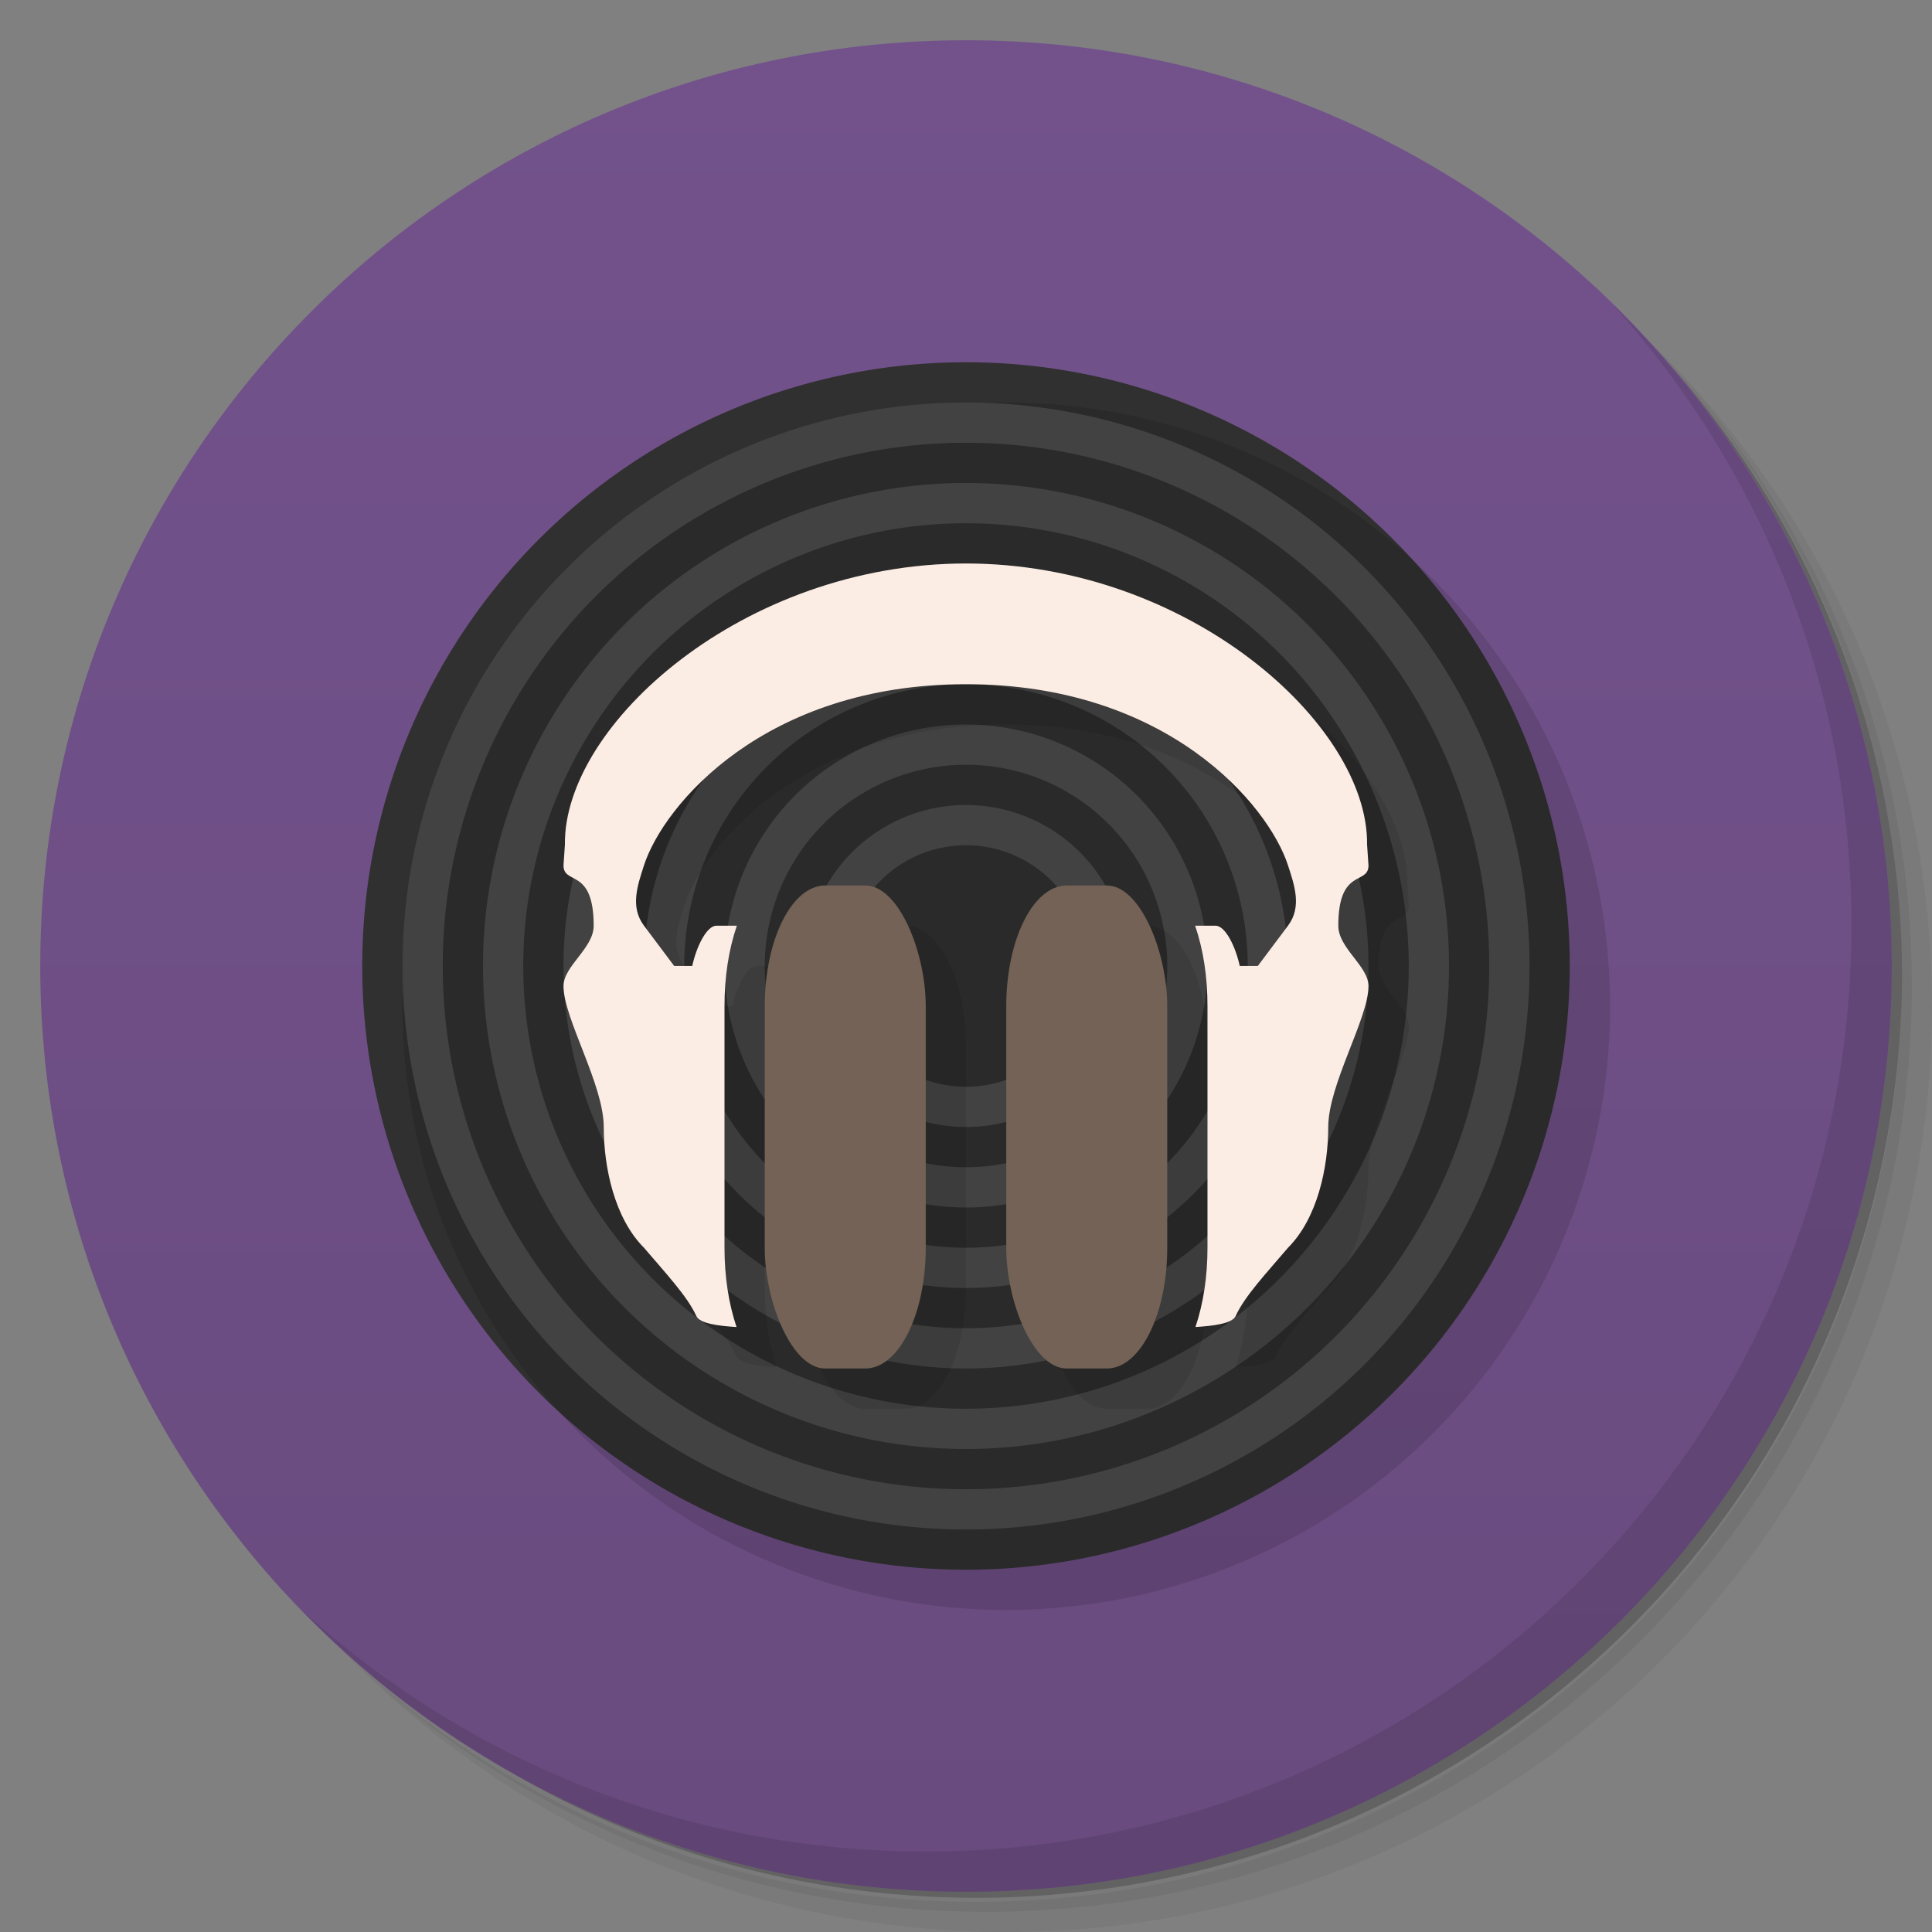 <svg viewBox="0 0 48 48" xmlns="http://www.w3.org/2000/svg">
 <rect x="0" y="0" width="48" height="48" fill="#808080" stroke="none"/>
 <defs>
  <linearGradient id="linearGradient3845" x2="0" y1="47" y2="1" gradientUnits="userSpaceOnUse">
   <stop style="stop-color:#694b7f" offset="0"/>
   <stop style="stop-color:#73528c" offset="1"/>
  </linearGradient>
 </defs>
 <path d="m36.31 5c5.859 4.062 9.688 10.831 9.688 18.5 0 12.426-10.07 22.5-22.5 22.5-7.669 0-14.438-3.828-18.5-9.688 1.037 1.822 2.306 3.499 3.781 4.969 4.085 3.712 9.514 5.969 15.469 5.969 12.703 0 23-10.298 23-23 0-5.954-2.256-11.384-5.969-15.469-1.469-1.475-3.147-2.744-4.969-3.781zm4.969 3.781c3.854 4.113 6.219 9.637 6.219 15.719 0 12.703-10.297 23-23 23-6.081 0-11.606-2.364-15.719-6.219 4.16 4.144 9.883 6.719 16.219 6.719 12.703 0 23-10.298 23-23 0-6.335-2.575-12.06-6.719-16.219z" style="opacity:.05"/>
 <path d="m41.28 8.781c3.712 4.085 5.969 9.514 5.969 15.469 0 12.703-10.297 23-23 23-5.954 0-11.384-2.256-15.469-5.969 4.113 3.854 9.637 6.219 15.719 6.219 12.703 0 23-10.298 23-23 0-6.081-2.364-11.606-6.219-15.719z" style="opacity:.1"/>
 <path d="m31.25 2.375c8.615 3.154 14.75 11.417 14.75 21.13 0 12.426-10.07 22.5-22.5 22.5-9.708 0-17.971-6.135-21.12-14.75a23 23 0 0 0 44.875-7 23 23 0 0 0-16-21.875z" style="opacity:.2"/>
 <path d="m24 1c12.703 0 23 10.297 23 23s-10.297 23-23 23-23-10.297-23-23 10.297-23 23-23z" style="fill:url(#linearGradient3845)"/>
 <path d="m39 24a15 15 0 0 1-30 0 15 15 0 1 1 30 0z" style="fill:#303030"/>
 <path d="m40 25a15 15 0 0 1-30 0 15 15 0 1 1 30 0z" style="fill-opacity:.118"/>
 <path d="m40.03 7.531c3.712 4.084 5.969 9.514 5.969 15.469 0 12.703-10.297 23-23 23-5.954 0-11.384-2.256-15.469-5.969 4.178 4.291 10.01 6.969 16.469 6.969 12.703 0 23-10.298 23-23 0-6.462-2.677-12.291-6.969-16.469z" style="opacity:.1"/>
 <path d="m24 10a14 14 0 0 0-14 14 14 14 0 0 0 14 14 14 14 0 0 0 14-14 14 14 0 0 0-14-14m0 1a13 13 0 0 1 13 13 13 13 0 0 1-13 13 13 13 0 0 1-13-13 13 13 0 0 1 13-13m0 1a12 12 0 0 0-12 12 12 12 0 0 0 12 12 12 12 0 0 0 12-12 12 12 0 0 0-12-12m0 1a11 11 0 0 1 11 11 11 11 0 0 1-11 11 11 11 0 0 1-11-11 11 11 0 0 1 11-11m0 1a10 10 0 0 0-10 10 10 10 0 0 0 10 10 10 10 0 0 0 10-10 10 10 0 0 0-10-10m0 1a9 9 0 0 1 9 9 9 9 0 0 1-9 9 9 9 0 0 1-9-9 9 9 0 0 1 9-9zm0 1a8 8 0 0 0-8 8 8 8 0 0 0 8 8 8 8 0 0 0 8-8 8 8 0 0 0-8-8zm0 1a7 7 0 0 1 7 7 7 7 0 0 1-7 7 7 7 0 0 1-7-7 7 7 0 0 1 7-7zm0 1a6 6 0 0 0-6 6 6 6 0 0 0 6 6 6 6 0 0 0 6-6 6 6 0 0 0-6-6zm0 1a5 5 0 0 1 5 5 5 5 0 0 1-5 5 5 5 0 0 1-5-5 5 5 0 0 1 5-5zm0 1a4 4 0 0 0-4 4 4 4 0 0 0 4 4 4 4 0 0 0 4-4 4 4 0 0 0-4-4zm0 1a3 3 0 0 1 3 3 3 3 0 0 1-3 3 3 3 0 0 1-3-3 3 3 0 0 1 3-3z" style="fill:#424242"/>
 <path d="m25 15c-5.523 0-10 3.999-9.965 6.984l-0.035 0.516c0 0.5 0.75 0.045 0.75 1.5 0 0.559-0.75 1-0.75 1.5 0 0.799 1 2.446 1 3.5 0 1 0.267 2.267 1 3 0.52 0.612 1.086 1.213 1.301 1.699 0.085 0.183 0.549 0.244 0.998 0.271-0.198-0.592-0.299-1.257-0.299-1.971v-6c0-0.725 0.102-1.401 0.307-2h-0.506c-0.25 0-0.502 0.535-0.602 1h-0.449l-0.75-1c-0.35-0.467-0.161-1 0-1.5 0.488-1.504 3-4.5 8-4.5s7.512 2.996 8 4.5c0.161 0.496 0.35 1.033 0 1.5l-0.75 1h-0.449c-0.1-0.465-0.352-1-0.602-1h-0.506c0.205 0.599 0.307 1.275 0.307 2v6c0 0.713-0.101 1.379-0.299 1.971 0.449-0.028 0.913-0.088 0.998-0.271 0.215-0.487 0.781-1.087 1.301-1.699 0.733-0.733 1-2 1-3 0-1.054 1-2.701 1-3.5 0-0.5-0.75-0.941-0.75-1.5 0-1.455 0.75-1 0.75-1.5l-0.035-0.516c0.035-2.985-4.442-6.984-9.965-6.984m-3.5 8c-0.831 0-1.5 1.338-1.5 3v6c0 1.662 0.669 3 1.5 3h1c0.831 0 1.5-1.338 1.5-3v-6c0-1.662-0.669-3-1.5-3h-1zm6 0c-0.831 0-1.5 1.338-1.5 3v6c0 1.662 0.669 3 1.5 3h1c0.831 0 1.5-1.338 1.5-3v-6c0-1.662-0.669-3-1.5-3h-1z" style="opacity:.1"/>
 <rect x="25" y="22" width="4" height="12" rx="1.5" ry="3" style="fill:#736255"/>
 <rect x="19" y="22" width="4" height="12" rx="1.5" ry="3" style="fill:#736255"/>
 <path d="m24 14c-5.523 0-10 3.999-9.965 6.984l-0.035 0.516c0 0.5 0.75 0.045 0.75 1.5 0 0.559-0.75 1-0.75 1.5 0 0.799 1 2.446 1 3.5 0 1 0.267 2.267 1 3 0.52 0.612 1.086 1.213 1.301 1.699 0.085 0.183 0.549 0.244 0.998 0.271-0.198-0.592-0.299-1.257-0.299-1.971v-6c0-0.725 0.102-1.401 0.307-2h-0.506c-0.25 0-0.502 0.535-0.602 1h-0.449l-0.75-1c-0.35-0.467-0.161-1 0-1.5 0.488-1.504 3-4.5 8-4.5s7.512 2.996 8 4.5c0.161 0.496 0.35 1.033 0 1.5l-0.75 1h-0.449c-0.1-0.465-0.352-1-0.602-1h-0.506c0.205 0.599 0.307 1.275 0.307 2v6c0 0.713-0.101 1.379-0.299 1.971 0.449-0.028 0.913-0.088 0.998-0.271 0.215-0.487 0.781-1.087 1.301-1.699 0.733-0.733 1-2 1-3 0-1.054 1-2.701 1-3.5 0-0.5-0.75-0.941-0.75-1.5 0-1.455 0.75-1 0.75-1.5l-0.035-0.516c0.035-2.985-4.442-6.984-9.965-6.984" style="fill:#fcede4"/>
</svg>
